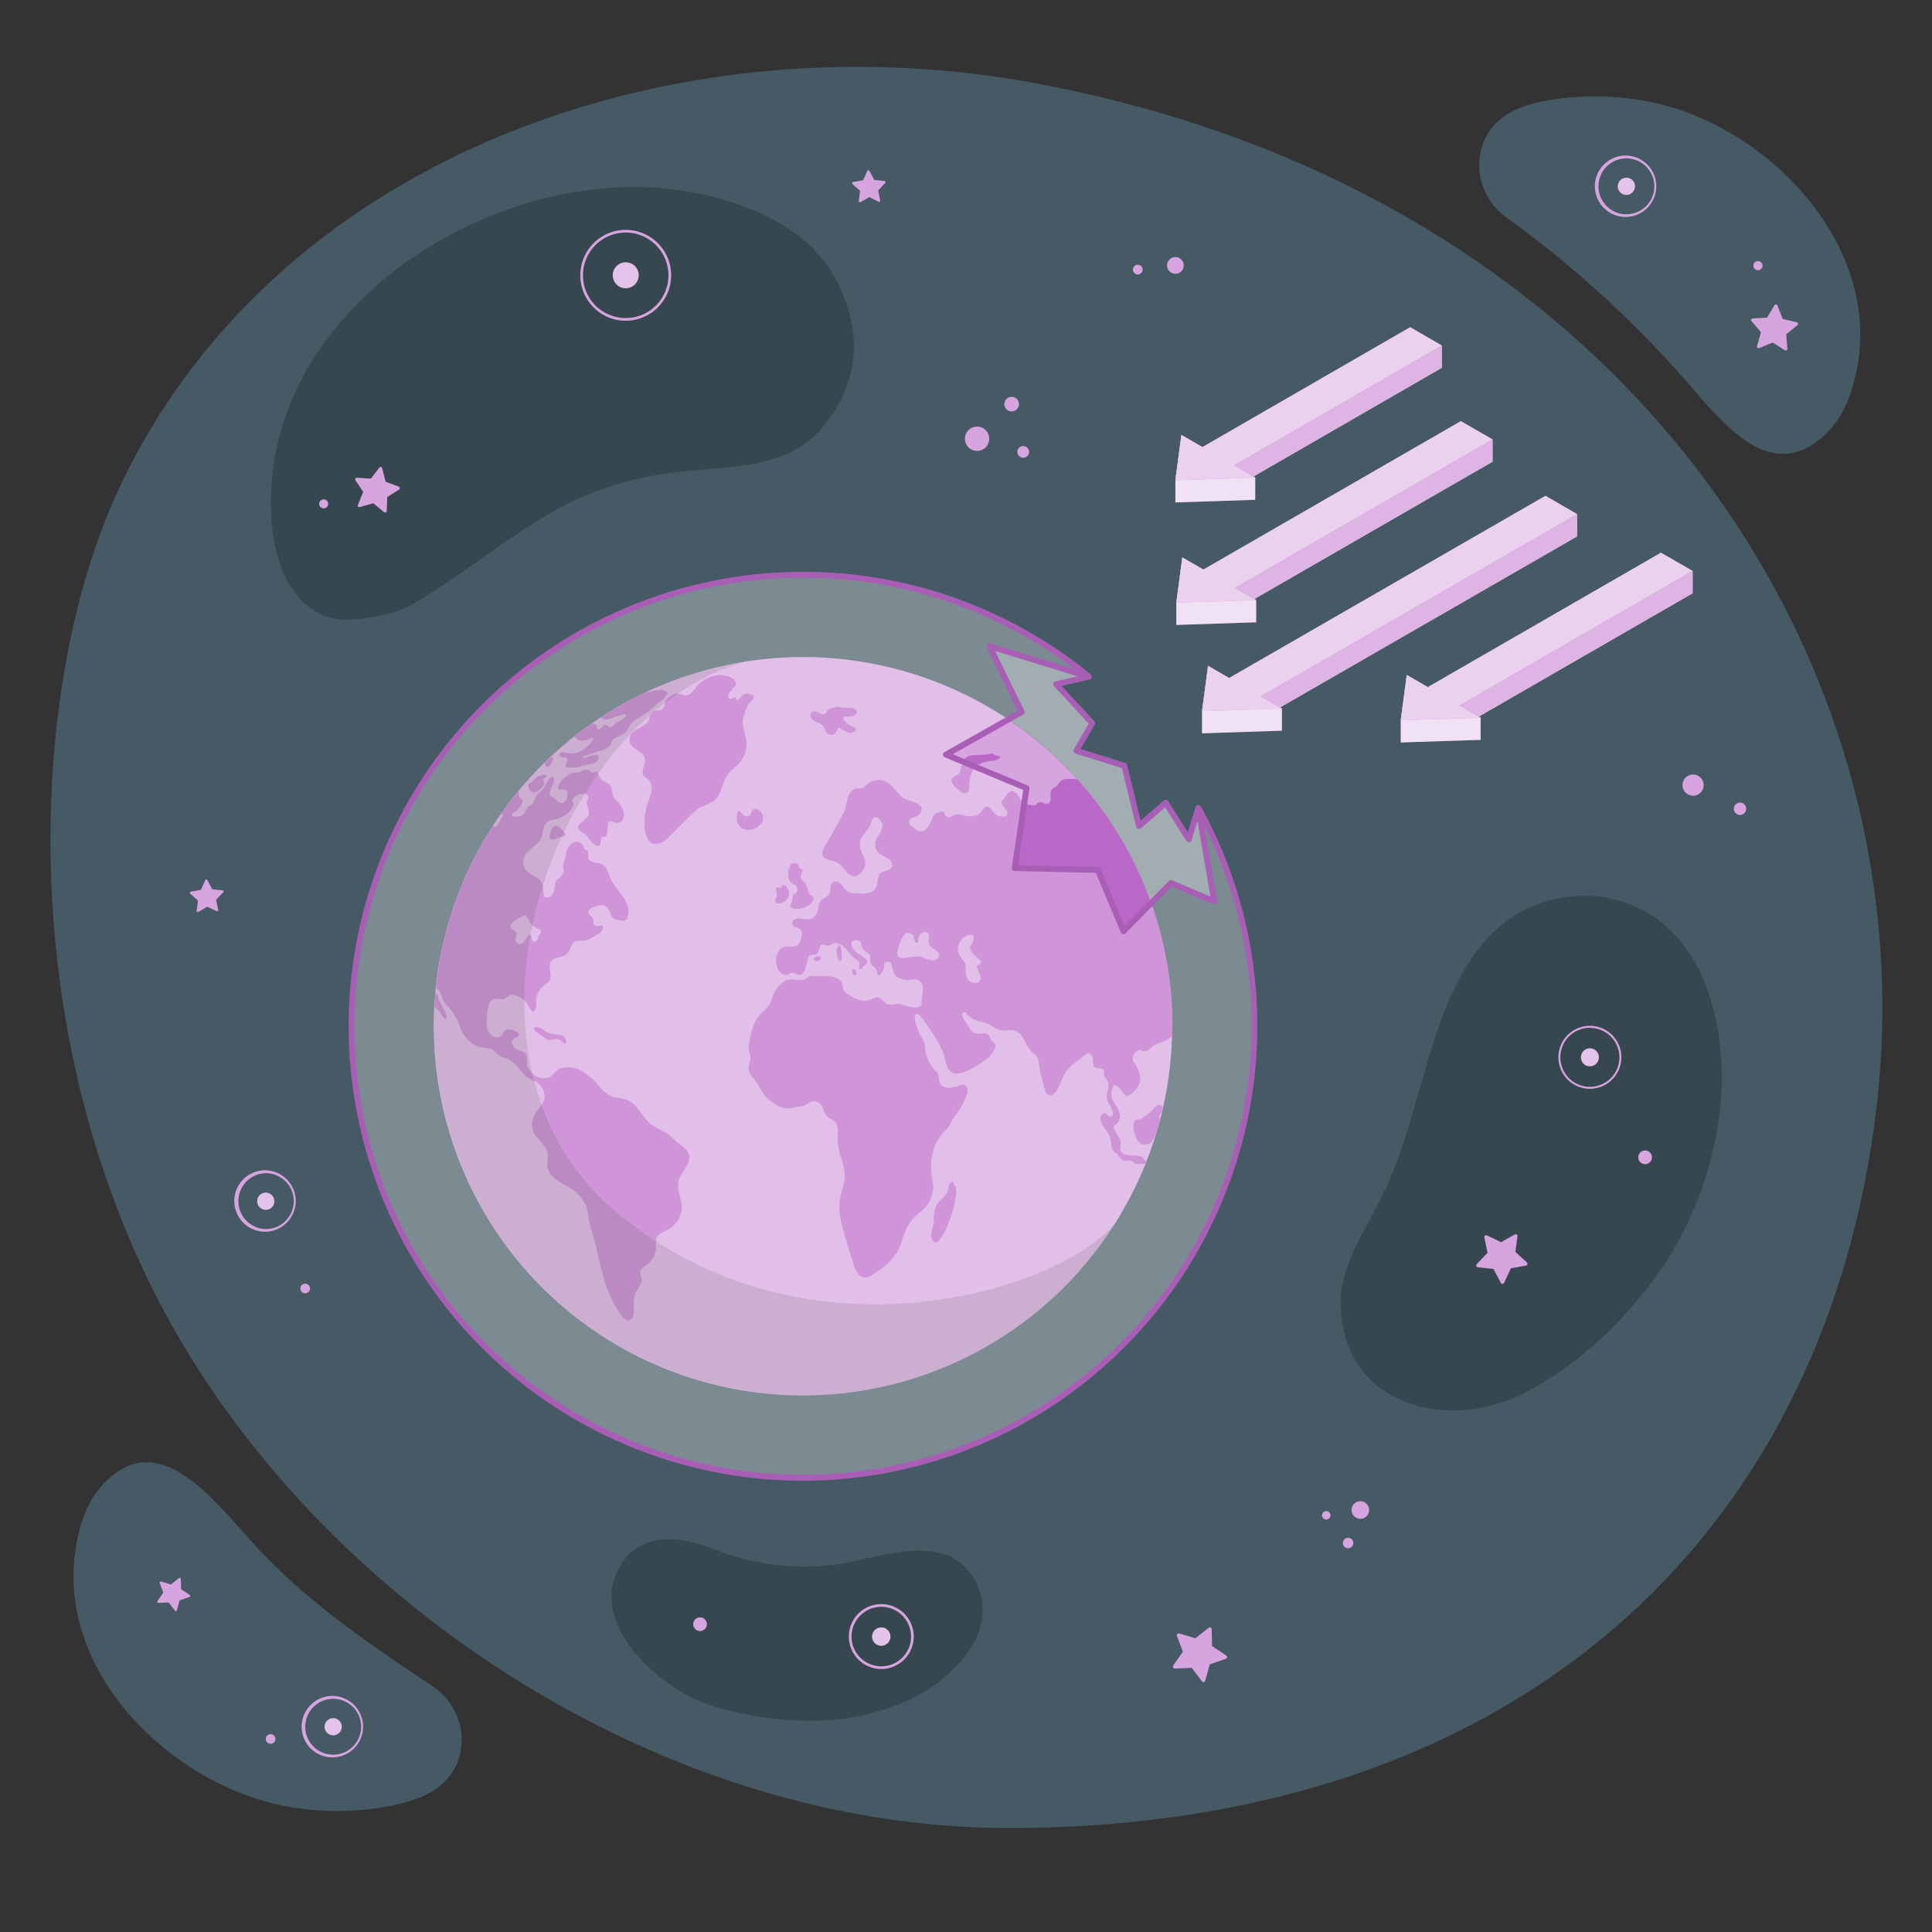 <svg xmlns="http://www.w3.org/2000/svg" viewBox="0 0 500 500"><rect x="0" y="0" width="500" height="500" fill="#333333" stroke="none"/><g id="freepik--Background--inject-156"><g id="freepik--background--inject-156"><path d="M268.67,21.67C173.71,3.8,69.9,41.19,30.29,127.55,6,180.61,3.11,277.24,49.81,352,92.72,420.73,176.13,473.38,261.89,473.1c131.62-.42,210-76.32,223.55-184.82C500,171.38,420.76,50.29,268.67,21.67ZM112.11,436.51C95.93,425.67,80.31,415.2,67,401c-11.12-11.85-25.62-32.87-40.54-16.63-4.08,4.44-6,10.52-6.89,16.48-4.88,31.52,23.64,59.7,52.25,66.16a71.47,71.47,0,0,0,30.81,0c7-1.56,14-4.64,16.22-12.28a16.25,16.25,0,0,0-.68-10.85A16.57,16.57,0,0,0,112.11,436.51ZM389.59,56.09A277,277,0,0,1,433.16,95c11,11.92,24.18,32.44,39.78,16.86,4.27-4.26,6.42-10.25,7.6-16.17,6.23-31.28-21.05-60.66-49.37-68.34a71.39,71.39,0,0,0-30.78-1.33c-7.09,1.26-14.21,4-16.73,11.57a16.29,16.29,0,0,0,.21,10.88A16.66,16.66,0,0,0,389.59,56.09Z" style="fill:#455a64"></path><path d="M70.3,135.18c.78,10.33,5.46,23.55,17.25,25.07a24.45,24.45,0,0,0,6.39-.22c4.54-.64,9.17-1.45,13.14-3.81,12-7.11,22.79-16,34.76-23.08,10.39-6.15,20.94-9.37,32.84-10.9,12.87-1.67,28.78-.45,38-11.4,10.23-12.14,10.66-26,3.15-39.4-8.4-15-28.88-21.48-45.16-22.77C123.12,44.88,66.38,82.68,70.3,135.18ZM398,234c-14,5.18-21,18.44-25.66,31.76-5.49,15.78-8.2,31.76-16.08,46.64-4.18,7.9-9.43,16-9.31,25,.36,26.08,27,33.1,46.6,23.55,13.82-6.74,24.91-17.46,33.28-28.22,12.54-16.11,21.29-40.49,18.1-63.75C440.19,234.14,415,227.67,398,234ZM203.48,405.24A63.26,63.26,0,0,1,184.89,401c-8-3.19-18.12-4.93-23.76,3.3-10.31,15,9.41,32.82,22.82,37.05,12.38,3.89,27.54,5.39,40.26,2.36,10.53-2.51,20.94-7.79,26.94-17.13.26-.4.51-.81.75-1.22,4-7,3.08-15.59-3.41-20.91-8.4-6.88-23.63-.54-33,.57A63,63,0,0,1,203.48,405.24Z" style="fill:#37474f"></path></g></g><g id="freepik--Stars--inject-156"><path d="M411.47,281.77a8.14,8.14,0,1,1,8.13-8.14A8.15,8.15,0,0,1,411.47,281.77Zm0-15.79a7.65,7.65,0,1,0,7.64,7.65A7.66,7.66,0,0,0,411.47,266Z" style="fill:#BA68C8"></path><path d="M413.78,273.63a2.32,2.32,0,1,1-2.31-2.32A2.31,2.31,0,0,1,413.78,273.63Z" style="fill:#BA68C8"></path><path d="M68.79,318.76h-.42a7.94,7.94,0,1,1,.42,0Zm0-15.15a7.24,7.24,0,0,0-.38,14.46,7.16,7.16,0,0,0,5.23-1.84,7.24,7.24,0,0,0-4.46-12.61Z" style="fill:#BA68C8"></path><path d="M71,311a2.22,2.22,0,1,1-2.11-2.34A2.22,2.22,0,0,1,71,311Z" style="fill:#BA68C8"></path><path d="M228.08,431.93a8.39,8.39,0,1,1,8.39-8.39A8.41,8.41,0,0,1,228.08,431.93Zm0-16.1a7.71,7.71,0,1,0,7.71,7.71A7.72,7.72,0,0,0,228.08,415.83Z" style="fill:#BA68C8"></path><path d="M230.44,423.54a2.37,2.37,0,1,1-2.36-2.36A2.36,2.36,0,0,1,230.44,423.54Z" style="fill:#BA68C8"></path><path d="M161.94,83a11.75,11.75,0,1,1,11.75-11.75A11.77,11.77,0,0,1,161.94,83Zm0-22.82A11.07,11.07,0,1,0,173,71.24,11.09,11.09,0,0,0,161.94,60.17Z" style="fill:#BA68C8"></path><path d="M158.59,71.24a3.35,3.35,0,1,1,3.35,3.35A3.35,3.35,0,0,1,158.59,71.24Z" style="fill:#BA68C8"></path><path d="M302.09,69.14a2.15,2.15,0,1,1,2.56,1.65A2.14,2.14,0,0,1,302.09,69.14Z" style="fill:#BA68C8"></path><path d="M293.22,70a1.25,1.25,0,1,1,1.49,1A1.26,1.26,0,0,1,293.22,70Z" style="fill:#BA68C8"></path><path d="M129.62,220.66a1.08,1.08,0,1,1,.81,2,1.08,1.08,0,0,1-.81-2Z" style="fill:#BA68C8"></path><path d="M138,213.48a1.77,1.77,0,1,1-1,2.3A1.77,1.77,0,0,1,138,213.48Z" style="fill:#BA68C8"></path><path d="M353.79,389.34a2.26,2.26,0,1,1-3.18-.29A2.25,2.25,0,0,1,353.79,389.34Z" style="fill:#BA68C8"></path><path d="M349.92,398.47a1.35,1.35,0,1,1-1.9-.17A1.36,1.36,0,0,1,349.92,398.47Z" style="fill:#BA68C8"></path><path d="M344.07,391.46a1.09,1.09,0,1,1-1.53-.14A1.09,1.09,0,0,1,344.07,391.46Z" style="fill:#BA68C8"></path><path d="M249.83,114.36a3.14,3.14,0,1,1,3.85,2.22A3.15,3.15,0,0,1,249.83,114.36Z" style="fill:#BA68C8"></path><path d="M260,105.08a1.88,1.88,0,1,1,2.3,1.33A1.89,1.89,0,0,1,260,105.08Z" style="fill:#BA68C8"></path><path d="M263.35,117.35a1.51,1.51,0,1,1,1.85,1.06A1.52,1.52,0,0,1,263.35,117.35Z" style="fill:#BA68C8"></path><path d="M84.77,131a1.14,1.14,0,0,1-2-1.18,1.14,1.14,0,1,1,2,1.18Z" style="fill:#BA68C8"></path><path d="M98.9,121.18l.9,3.51,3.4,1.25a.42.42,0,0,1,.08.74l-3.06,1.94-.14,3.62a.41.41,0,0,1-.68.3l-2.79-2.31-3.48,1a.42.42,0,0,1-.5-.55L94,127.3l-2-3a.42.42,0,0,1,.37-.65l3.62.23L98.18,121A.41.41,0,0,1,98.9,121.18Z" style="fill:#BA68C8"></path><path d="M53.68,227.81l1.25,2.33,2.64.29a.3.3,0,0,1,.18.51l-1.83,1.92.54,2.59a.3.3,0,0,1-.42.34l-2.39-1.15L51.35,236a.3.3,0,0,1-.45-.3l.35-2.63-2-1.78a.3.3,0,0,1,.15-.52l2.61-.47,1.08-2.42A.31.31,0,0,1,53.68,227.81Z" style="fill:#BA68C8"></path><path d="M220.77,47.12l2.61-.47,1.09-2.42a.3.3,0,0,1,.54,0l1.25,2.33,2.64.29a.3.3,0,0,1,.18.51l-1.83,1.92.54,2.59a.31.31,0,0,1-.43.34L225,51l-2.31,1.31a.3.3,0,0,1-.44-.3l.35-2.63-2-1.78A.3.3,0,0,1,220.77,47.12Z" style="fill:#BA68C8"></path><path d="M395,327.51l-4,.73L389.27,332a.47.47,0,0,1-.84,0l-1.93-3.6-4.05-.44a.47.47,0,0,1-.29-.78l2.82-2.95-.83-4a.47.47,0,0,1,.66-.51l3.67,1.77,3.54-2a.47.47,0,0,1,.7.46l-.55,4.05,3,2.74A.47.47,0,0,1,395,327.51Z" style="fill:#BA68C8"></path><path d="M439,200.59a2.73,2.73,0,1,1-3.43,1.76A2.72,2.72,0,0,1,439,200.59Z" style="fill:#BA68C8"></path><path d="M450.81,207.8a1.59,1.59,0,1,1-2,1A1.58,1.58,0,0,1,450.81,207.8Z" style="fill:#BA68C8"></path><path d="M317.2,429.3l-4.12,1.43-1.16,4.2a.49.49,0,0,1-.87.17l-2.63-3.48-4.35.2a.5.5,0,0,1-.43-.78l2.49-3.58-1.53-4.07a.5.5,0,0,1,.61-.65l4.17,1.26,3.4-2.71a.5.5,0,0,1,.81.37l.08,4.36,3.64,2.4A.49.49,0,0,1,317.2,429.3Z" style="fill:#BA68C8"></path><path d="M425.09,297.88a1.76,1.76,0,1,1,1.32,3.27,1.76,1.76,0,0,1-1.32-3.27Z" style="fill:#BA68C8"></path><path d="M180.54,418.7a1.76,1.76,0,1,1-1,2.3A1.77,1.77,0,0,1,180.54,418.7Z" style="fill:#BA68C8"></path><path d="M78.52,332.32a1.24,1.24,0,0,1,.93,2.3,1.24,1.24,0,1,1-.93-2.3Z" style="fill:#BA68C8"></path><path d="M420.91,56.14h-.43a7.94,7.94,0,1,1,.43,0Zm0-15.16a7.24,7.24,0,0,0-5.38,12.08,7.17,7.17,0,0,0,5,2.39,7.25,7.25,0,0,0,7.61-6.84A7.25,7.25,0,0,0,421.29,41Z" style="fill:#BA68C8"></path><path d="M423.12,48.34A2.22,2.22,0,1,1,421,46,2.21,2.21,0,0,1,423.12,48.34Z" style="fill:#BA68C8"></path><path d="M86.23,454.8H85.8a7.94,7.94,0,1,1,.43,0Zm0-15.16A7.26,7.26,0,0,0,79,446.5a7.24,7.24,0,1,0,7.61-6.85Z" style="fill:#BA68C8"></path><path d="M88.44,447a2.22,2.22,0,1,1-2.1-2.34A2.23,2.23,0,0,1,88.44,447Z" style="fill:#BA68C8"></path><path d="M49,413.3l-2.51.87-.7,2.55a.3.3,0,0,1-.53.1l-1.6-2.11-2.65.12a.31.31,0,0,1-.26-.48l1.51-2.17-.93-2.48a.31.31,0,0,1,.37-.4l2.54.77,2.07-1.65a.3.3,0,0,1,.49.23l.05,2.65,2.22,1.46A.31.31,0,0,1,49,413.3Z" style="fill:#BA68C8"></path><path d="M69.57,448.89a1.24,1.24,0,1,1-.69,1.61A1.23,1.23,0,0,1,69.57,448.89Z" style="fill:#BA68C8"></path><path d="M454.82,69.92a1.18,1.18,0,1,1,1.3-1A1.17,1.17,0,0,1,454.82,69.92Z" style="fill:#BA68C8"></path><path d="M465.15,84.16l-2.89,2.36.3,3.72a.43.43,0,0,1-.66.39l-3.13-2-3.45,1.44a.43.43,0,0,1-.58-.51l1-3.61-2.43-2.83a.42.42,0,0,1,.3-.7l3.72-.21L459.24,79a.43.43,0,0,1,.76.07l1.35,3.48,3.63.86A.43.43,0,0,1,465.15,84.16Z" style="fill:#BA68C8"></path><path d="M411.47,281.77a8.14,8.14,0,1,1,8.13-8.14A8.15,8.15,0,0,1,411.47,281.77Zm0-15.79a7.65,7.65,0,1,0,7.64,7.65A7.66,7.66,0,0,0,411.47,266Z" style="fill:#fff;opacity:0.4"></path><path d="M413.78,273.63a2.32,2.32,0,1,1-2.31-2.32A2.31,2.31,0,0,1,413.78,273.63Z" style="fill:#fff;opacity:0.6"></path><path d="M68.79,318.76h-.42a7.94,7.94,0,1,1,.42,0Zm0-15.15a7.24,7.24,0,0,0-.38,14.46,7.16,7.16,0,0,0,5.23-1.84,7.24,7.24,0,0,0-4.46-12.61Z" style="fill:#fff;opacity:0.4"></path><path d="M71,311a2.22,2.22,0,1,1-2.11-2.34A2.22,2.22,0,0,1,71,311Z" style="fill:#fff;opacity:0.6"></path><path d="M228.08,431.93a8.39,8.39,0,1,1,8.39-8.39A8.41,8.41,0,0,1,228.08,431.93Zm0-16.1a7.71,7.71,0,1,0,7.71,7.71A7.72,7.72,0,0,0,228.08,415.83Z" style="fill:#fff;opacity:0.4"></path><path d="M230.44,423.54a2.37,2.37,0,1,1-2.36-2.36A2.36,2.36,0,0,1,230.44,423.54Z" style="fill:#fff;opacity:0.6"></path><path d="M161.94,83a11.75,11.75,0,1,1,11.75-11.75A11.77,11.77,0,0,1,161.94,83Zm0-22.82A11.07,11.07,0,1,0,173,71.24,11.09,11.09,0,0,0,161.94,60.17Z" style="fill:#fff;opacity:0.4"></path><path d="M158.59,71.24a3.35,3.35,0,1,1,3.35,3.35A3.35,3.35,0,0,1,158.59,71.24Z" style="fill:#fff;opacity:0.6"></path><path d="M302.09,69.14a2.15,2.15,0,1,1,2.56,1.65A2.14,2.14,0,0,1,302.09,69.14Z" style="fill:#fff;opacity:0.4"></path><path d="M293.22,70a1.25,1.25,0,1,1,1.49,1A1.26,1.26,0,0,1,293.22,70Z" style="fill:#fff;opacity:0.4"></path><path d="M129.62,220.66a1.08,1.08,0,1,1,.81,2,1.08,1.08,0,0,1-.81-2Z" style="fill:#fff;opacity:0.4"></path><path d="M138,213.48a1.77,1.77,0,1,1-1,2.3A1.77,1.77,0,0,1,138,213.48Z" style="fill:#fff;opacity:0.4"></path><path d="M353.79,389.34a2.26,2.26,0,1,1-3.18-.29A2.25,2.25,0,0,1,353.79,389.34Z" style="fill:#fff;opacity:0.4"></path><path d="M349.92,398.47a1.35,1.35,0,1,1-1.9-.17A1.36,1.36,0,0,1,349.92,398.47Z" style="fill:#fff;opacity:0.4"></path><path d="M344.07,391.46a1.09,1.09,0,1,1-1.53-.14A1.09,1.09,0,0,1,344.07,391.46Z" style="fill:#fff;opacity:0.4"></path><path d="M249.83,114.36a3.14,3.14,0,1,1,3.85,2.22A3.15,3.15,0,0,1,249.83,114.36Z" style="fill:#fff;opacity:0.4"></path><path d="M260,105.08a1.88,1.88,0,1,1,2.3,1.33A1.89,1.89,0,0,1,260,105.08Z" style="fill:#fff;opacity:0.4"></path><path d="M263.35,117.35a1.51,1.51,0,1,1,1.85,1.06A1.52,1.52,0,0,1,263.35,117.35Z" style="fill:#fff;opacity:0.4"></path><path d="M84.77,131a1.14,1.14,0,0,1-2-1.18,1.14,1.14,0,1,1,2,1.18Z" style="fill:#fff;opacity:0.4"></path><path d="M98.9,121.18l.9,3.51,3.4,1.25a.42.42,0,0,1,.08.74l-3.06,1.94-.14,3.62a.41.41,0,0,1-.68.3l-2.79-2.31-3.48,1a.42.42,0,0,1-.5-.55L94,127.3l-2-3a.42.42,0,0,1,.37-.65l3.62.23L98.18,121A.41.41,0,0,1,98.9,121.18Z" style="fill:#fff;opacity:0.4"></path><path d="M53.68,227.81l1.25,2.33,2.64.29a.3.3,0,0,1,.18.51l-1.83,1.92.54,2.59a.3.3,0,0,1-.42.34l-2.39-1.15L51.35,236a.3.3,0,0,1-.45-.3l.35-2.63-2-1.78a.3.3,0,0,1,.15-.52l2.61-.47,1.08-2.42A.31.31,0,0,1,53.68,227.81Z" style="fill:#fff;opacity:0.4"></path><path d="M220.77,47.12l2.61-.47,1.09-2.42a.3.3,0,0,1,.54,0l1.25,2.33,2.64.29a.3.3,0,0,1,.18.51l-1.83,1.92.54,2.59a.31.31,0,0,1-.43.34L225,51l-2.31,1.31a.3.3,0,0,1-.44-.3l.35-2.63-2-1.78A.3.3,0,0,1,220.77,47.12Z" style="fill:#fff;opacity:0.4"></path><path d="M395,327.51l-4,.73L389.27,332a.47.47,0,0,1-.84,0l-1.93-3.6-4.05-.44a.47.47,0,0,1-.29-.78l2.82-2.95-.83-4a.47.47,0,0,1,.66-.51l3.67,1.77,3.54-2a.47.47,0,0,1,.7.46l-.55,4.05,3,2.74A.47.47,0,0,1,395,327.51Z" style="fill:#fff;opacity:0.4"></path><path d="M439,200.59a2.73,2.73,0,1,1-3.43,1.76A2.72,2.72,0,0,1,439,200.59Z" style="fill:#fff;opacity:0.4"></path><path d="M450.81,207.8a1.59,1.59,0,1,1-2,1A1.58,1.58,0,0,1,450.81,207.8Z" style="fill:#fff;opacity:0.4"></path><path d="M317.2,429.3l-4.12,1.43-1.16,4.2a.49.49,0,0,1-.87.17l-2.63-3.48-4.35.2a.5.5,0,0,1-.43-.78l2.49-3.58-1.53-4.07a.5.5,0,0,1,.61-.65l4.17,1.26,3.4-2.71a.5.5,0,0,1,.81.37l.08,4.36,3.64,2.4A.49.49,0,0,1,317.2,429.3Z" style="fill:#fff;opacity:0.4"></path><path d="M425.09,297.88a1.76,1.76,0,1,1,1.32,3.27,1.76,1.76,0,0,1-1.32-3.27Z" style="fill:#fff;opacity:0.4"></path><path d="M180.54,418.7a1.76,1.76,0,1,1-1,2.3A1.77,1.77,0,0,1,180.54,418.7Z" style="fill:#fff;opacity:0.4"></path><path d="M78.52,332.32a1.24,1.24,0,0,1,.93,2.3,1.24,1.24,0,1,1-.93-2.3Z" style="fill:#fff;opacity:0.4"></path><path d="M420.91,56.14h-.43a7.94,7.94,0,1,1,.43,0Zm0-15.16a7.24,7.24,0,0,0-5.38,12.08,7.17,7.17,0,0,0,5,2.39,7.25,7.25,0,0,0,7.61-6.84A7.25,7.25,0,0,0,421.29,41Z" style="fill:#fff;opacity:0.4"></path><path d="M423.12,48.34A2.22,2.22,0,1,1,421,46,2.21,2.21,0,0,1,423.12,48.34Z" style="fill:#fff;opacity:0.6"></path><path d="M86.23,454.8H85.8a7.94,7.94,0,1,1,.43,0Zm0-15.16A7.26,7.26,0,0,0,79,446.5a7.24,7.24,0,1,0,7.61-6.85Z" style="fill:#fff;opacity:0.4"></path><path d="M88.44,447a2.22,2.22,0,1,1-2.1-2.34A2.23,2.23,0,0,1,88.44,447Z" style="fill:#fff;opacity:0.6"></path><path d="M49,413.3l-2.51.87-.7,2.55a.3.3,0,0,1-.53.1l-1.6-2.11-2.65.12a.31.31,0,0,1-.26-.48l1.51-2.17-.93-2.48a.31.31,0,0,1,.37-.4l2.54.77,2.07-1.65a.3.3,0,0,1,.49.23l.05,2.65,2.22,1.46A.31.31,0,0,1,49,413.3Z" style="fill:#fff;opacity:0.4"></path><path d="M69.57,448.89a1.24,1.24,0,1,1-.69,1.61A1.23,1.23,0,0,1,69.57,448.89Z" style="fill:#fff;opacity:0.4"></path><path d="M454.82,69.92a1.18,1.18,0,1,1,1.3-1A1.17,1.17,0,0,1,454.82,69.92Z" style="fill:#fff;opacity:0.4"></path><path d="M465.15,84.16l-2.89,2.36.3,3.72a.43.43,0,0,1-.66.39l-3.13-2-3.45,1.44a.43.43,0,0,1-.58-.51l1-3.61-2.43-2.83a.42.42,0,0,1,.3-.7l3.72-.21L459.24,79a.43.43,0,0,1,.76.07l1.35,3.48,3.63.86A.43.43,0,0,1,465.15,84.16Z" style="fill:#fff;opacity:0.4"></path></g><g id="freepik--Earth--inject-156"><g id="freepik--earth--inject-156"><path d="M124.88,313a95.53,95.53,0,1,0-3.33-88.47A95.54,95.54,0,0,0,124.88,313Z" style="fill:#BA68C8"></path><path d="M124.88,313a95.53,95.53,0,1,0-3.33-88.47A95.54,95.54,0,0,0,124.88,313Z" style="fill:#fff;opacity:0.4"></path><path d="M149,191.05a2.85,2.85,0,0,0,1.69.65,4.93,4.93,0,0,0,1-.13c.42-.09,1.43-.66,1.69-.52s-.3,1-.72,1.52a8.84,8.84,0,0,1-2.48,1.87,4,4,0,0,1-3.1.47c-.3-.08-1.51-.5-2-.06s-.41.68-.19.86a3,3,0,0,0,1.33.34,1,1,0,0,1,.55.2c.44.4-.64,1.65-.32,2.12.2.28.75.22,1.15.24a7.94,7.94,0,0,0,1.83,0,5.09,5.09,0,0,0,1.17-.37,18.87,18.87,0,0,1,2.89-.7,1.57,1.57,0,0,0,1.42-1.49c0-.69-.55-.72-1.3-.56-1,.21-2.16.63-2.45.67s-.43,0-.31-.18c.23-.38,1.43-.66,1.66-.74l1.45-.52c.8-.29,1.7-.52,2.08-.63a5.42,5.42,0,0,0,.72-.29,4.3,4.3,0,0,0,1-.67c.57-.63.19-1,.72-1.54a5.24,5.24,0,0,1,1.5-.92,14.54,14.54,0,0,0,1.57-.87c1-.69,1-1.59,1.71-2.46a5.92,5.92,0,0,1,1.43-1.22c.76-.49,1.8-1,2.38-1.42l1-.7a6.31,6.31,0,0,0,1.16-1c.24-.24.45-.55.67-.79a2.13,2.13,0,0,1,.72-.53,4.71,4.71,0,0,0,1.92-1.83c.55-1-.29-.82-.45-1-.28-.4-.8-.39-1.37-.33-1.25.12-2.78.65-4.27.95q-3.06,1.47-6,3.17c-1.71,1-3.37,2-5,3.08a2.76,2.76,0,0,0,1,.43c.83.29,2.31-.54,3.46-.84.51-.13,2.09-.72,2.15-.24.1.73-1.67,1.49-2,1.64a2.23,2.23,0,0,0-.85.54c-.47.54-1.22,1.24-1.66.9a2.38,2.38,0,0,0-.84-.56.62.62,0,0,0-.67.3c-.36.5-1.38,1.28-1.5.67-.07-.36,0-.86-.28-1s-.55-.14-.74-.3a1,1,0,0,1-.1-.11c-1.62,1.12-3.2,2.29-4.73,3.49A1.89,1.89,0,0,0,149,191.05Z" style="fill:#BA68C8"></path><path d="M251.84,199.31,252,199a4.66,4.66,0,0,1,2-1.45,9.86,9.86,0,0,1,2.39-.6,4.16,4.16,0,0,0,2.36-.8.31.31,0,0,0,.12-.18c0-.17-.19-.27-.36-.3a3.61,3.61,0,0,1-1.23-.39.88.88,0,0,0-.87-.21c-.52.09-1,.17-1.56.21-1.05.09-2.11.09-3.16.21a3.69,3.69,0,0,0-1.47.39,3,3,0,0,0-1.16,1.54,17.87,17.87,0,0,0-.5,1.91,2.1,2.1,0,0,1-.4.9,3.08,3.08,0,0,1-1.08.67,1.47,1.47,0,0,0-.85.91,1.33,1.33,0,0,0,.2.84,6.63,6.63,0,0,0,1.67,1.87,3.59,3.59,0,0,0,1.28.77,1.31,1.31,0,0,0,.59,0c.81-.17.86-1.1.86-1.75a10.53,10.53,0,0,1,.38-2.74A5.83,5.83,0,0,1,251.84,199.31Z" style="fill:#BA68C8"></path><path d="M211.58,184.29l-.11,0a1.46,1.46,0,0,0-1.35,0A1.26,1.26,0,0,0,210,186a4,4,0,0,0,1.64,1,3.22,3.22,0,0,1,1.57,1.1c.26.42.32.94.6,1.36a1.61,1.61,0,0,0,1.6.68,1.63,1.63,0,0,0,1.24-1.22.8.8,0,0,1,.15-.43c.19-.21.54-.09.79.06a8.08,8.08,0,0,0,2,1.07c.6.16,2.19-.14,1.87-1.1-.16-.46-1.66-.73-2.12-1.14a4.51,4.51,0,0,1-.9-1.09c-.46-.8.11-.91.58-.88a6,6,0,0,0,1.12,0,2.38,2.38,0,0,0,1.48-.72,1.1,1.1,0,0,0,0-.87.56.56,0,0,1-.05-.08,1.6,1.6,0,0,0-1.46-.55c-.6,0-1.25,0-1.87-.06a4,4,0,0,1-.83-.08,1.76,1.76,0,0,0-.62-.15,8.33,8.33,0,0,0-2.65.84,5,5,0,0,0-.16.55,1,1,0,0,1-1.2.51A6.14,6.14,0,0,1,211.58,184.29Z" style="fill:#BA68C8"></path><path d="M208.56,228.88c-.42-.78-1.51-1.25-1.28-2.39a10.44,10.44,0,0,1,.43-1.18.31.31,0,0,0,0-.23c0-.1-.16-.13-.26-.16a1.13,1.13,0,0,1-.68-.57c-.14-.28-.17-.63-.41-.84a1.23,1.23,0,0,0-1.11-.06,1.15,1.15,0,0,0-.62.34,2.94,2.94,0,0,0-.23.69c-.13.36-.48.65-.47,1a2.66,2.66,0,0,0,.11.47,3.35,3.35,0,0,1,0,.71,2.42,2.42,0,0,0,1.13,2.1c.21.12.45.2.66.33a1.35,1.35,0,0,1,0,2.17,2.11,2.11,0,0,0-.33.18.84.84,0,0,0-.27.44,9.39,9.39,0,0,1-.42,1.85c-.14.23-.35.48-.28.74a.61.61,0,0,0,.19.26,1.85,1.85,0,0,0,1.32.48,5.25,5.25,0,0,0,3.81-1.34c.35-.41,1.07-1.43.51-1.89-.21-.18-.49-.2-.7-.43a3.29,3.29,0,0,1-.5-1A14.49,14.49,0,0,0,208.56,228.88Z" style="fill:#BA68C8"></path><path d="M113.65,261.64c.36.43,1,1.88,1.5,1.89.92,0,0-1.9-.23-2.18s-1.64-3.21-1.61-3.23a.37.37,0,0,0,.18-.35c0-.12-.49-.5-.8-.92-.11,1.17-.2,2.34-.26,3.51C112.78,260.83,113.37,261.31,113.65,261.64Z" style="fill:#BA68C8"></path><path d="M245.28,317a31.66,31.66,0,0,0,2-6.65,12.34,12.34,0,0,0,.18-1.36,4.13,4.13,0,0,0-.19-1.83,3.08,3.08,0,0,1-.26-.42,3.35,3.35,0,0,1-.14-.38,2.14,2.14,0,0,0-.2-.43c-.15-.19-.8,0-1,.66-.12.41-.18.87-.24,1.18-.32,1.67-1.74,2.37-2.64,3.54-1.25,1.64-1,3.47-1.22,5.27-.12,1.18-.81,2.73-.47,3.8C242.22,323.88,244.6,318.65,245.28,317Z" style="fill:#BA68C8"></path><path d="M296,299.88a1.14,1.14,0,0,0-.82-.68,14.83,14.83,0,0,0-2.41-.16c-1.06-.05-2.71-.32-2.85-1.64-.06-.52.14-1,.13-1.56a3.94,3.94,0,0,0-.63-1.73c-.31-.58-.63-1.15-.94-1.72a1.07,1.07,0,0,1-.19-.87,1.26,1.26,0,0,1,.44-.45,3,3,0,0,0,1.15-1.88c.26-1.66-1.47-3.35-2.06-4.82a3.65,3.65,0,0,1-.2-.64,4.71,4.71,0,0,1,.67-2.94,2.76,2.76,0,0,1,1.82,1.28c.27.45.95,1.55,1.57,1.56.46,0,1.55-1,1.89-1.28a4.73,4.73,0,0,0,1.41-2.27,4.28,4.28,0,0,0,.1-1.24,6.7,6.7,0,0,0-.74-2.49,6.82,6.82,0,0,0-.72-1.24,1.36,1.36,0,0,1-.47-1.12c.05-1.24,1.2-2.58,2.25-2.13a1.71,1.71,0,0,0,2-.23,8.29,8.29,0,0,1,2.25-1.62,9.85,9.85,0,0,0,3.49-1.66l.25-.24a94.64,94.64,0,0,0-.41-11.89c0-.42-.11-1.12-.18-1.72a95.21,95.21,0,0,0-12-36.33,96.42,96.42,0,0,0-11.93-16.52h-.61a14.17,14.17,0,0,0-2.76,0,2.5,2.5,0,0,0-1.65,1.33c-.44.78-1.32.81-1.76,1.56a3.36,3.36,0,0,0-.15,1.92c0,.66-.19,1.47-.83,1.61s-1.41-.65-2.12-.45c-.4.12-.65.53-1,.71a2,2,0,0,1-1.25,0,3.78,3.78,0,0,1-3.08-2.25c-.44-.75-1.22-1.51-2.06-1.29a2.27,2.27,0,0,0-1.13,1l-1.08,1.39a.92.92,0,0,0-.27.63.93.93,0,0,0,.23.48l.93,1.2c.35.47.69,1.18.24,1.57a1,1,0,0,1-.47.19,3.12,3.12,0,0,1-2.87-1c-.52-.62-1-1.54-1.77-1.51s-1.18,1-1.71,1.57c-1.09,1.24-3,1.07-4.63.6a3.91,3.91,0,0,0-1.21-.22,5.25,5.25,0,0,0-1.58.6,1.4,1.4,0,0,1-1.44,0c-.41-.3-.37-1.2-.87-1.31a.74.74,0,0,0-.43.08c-.71.26-1.3.22-1.79.9a7.84,7.84,0,0,0-.72,1.45,9.92,9.92,0,0,1-.94,1.64,2.45,2.45,0,0,1-1.39,1.11,2,2,0,0,1-1.56-.43c-.64-.46-2.24-1.43-1.85-2.38a1.78,1.78,0,0,1,1.24-.89,3.17,3.17,0,0,0,1.41-.66,2.38,2.38,0,0,0,.5-1,1.48,1.48,0,0,0,.07-.66c-.29-1.32-3.22-1.91-4.22-2.37-1.95-.9-2.87-3.23-4.73-4.31a4.55,4.55,0,0,0-5.29.6,3.63,3.63,0,0,1-1,.84,6.46,6.46,0,0,1-1.53.15,2.84,2.84,0,0,0-2.06,1.71c-.65,1.39-.52,3-1.25,4.4-.22.41-.76,1.35-1.18,2.13-.25.47-.52,1-.78,1.45-.73,1.4-1.57,2.82-2.44,4.31-.62,1.06-2,3-.65,4a5.11,5.11,0,0,0,1.76.65,5.9,5.9,0,0,1,2.57,1.32,20.24,20.24,0,0,1,1.38,1.66,2.87,2.87,0,0,0,1.79,1.1c1.2.12,2.72-1.58,3-2.67.42-1.72-1-3.29-1.3-4.91a3.4,3.4,0,0,1,0-1.31,6.25,6.25,0,0,1,.37-1c.24-.51,1.05-1.42,1.65-2.28a6,6,0,0,0,.87-1.81,3,3,0,0,1,.36-.87c1-1.5,2.64.93,2.54,1.93a5.64,5.64,0,0,1-1,2.33,4.65,4.65,0,0,0-.93,2.36,3.23,3.23,0,0,0,1.63,2.68,22.83,22.83,0,0,1,2,1.12,1.8,1.8,0,0,1,.73,2c-.5,1.08-2.18.88-3,1.69s-.47,2.64-1.15,3.8-2.22,1.38-3.56,1.42c-1.55.06-3.28,0-4.37-1.11-.63-.64-1-1.62-1.91-1.93a1.44,1.44,0,0,0-1.48.32c-.64.69-.26,1.85-.67,2.71s-1.68,1.21-2.31,2-.49,2.16-1,3.16a2.65,2.65,0,0,1-2.15,1.52,8.12,8.12,0,0,1-1.83-.18,2.62,2.62,0,0,0-1.79.26,1.16,1.16,0,0,0-.37,1.6c.42.5,1.22.39,1.75.75.73.49.66,1.58.43,2.43a3,3,0,0,1-1.34,2c-.8.39-1.76.11-2.65.21-3.13.38-3.34,5.53-1,7a1.86,1.86,0,0,0,1.84.1,4.39,4.39,0,0,1,.47-.27,1.42,1.42,0,0,1,1.09.17c2.32,1.14,2.7-1.27,3.08-3.1.14-.68.3-1.49.94-1.73.45-.18,1,0,1.42-.19a1.52,1.52,0,0,0,.68-1.05,3.14,3.14,0,0,1,.43-1.2c.57-.73,1.17,0,1.84,0,.84.06,1.4-.74,2.2-.7a4,4,0,0,1,2.49,1.54c.67.72,1.35,1.42,2,2.15.41.45,1.24.75,1.48,1.32s-.05.93,0,1.39a.52.52,0,0,0,.16.31c.35.27.63-.23.79-.46a2.54,2.54,0,0,1,.8-.73c1.21-.87-1.06-2.08-1.55-2.42a7.36,7.36,0,0,1-1.8-1.58c-.43-.58-.64-1.49-.1-2a1.53,1.53,0,0,1,1.58-.08,1.07,1.07,0,0,1,.37.22c.26.26.25.68.32,1a2.2,2.2,0,0,0,.74,1.29c.52.44,1.29.69,1.47,1.35a3.9,3.9,0,0,1,0,1.13,1.91,1.91,0,0,0,.6,1.38c.22.2.48.35.68.56a3.92,3.92,0,0,1,.74,1.72c.06.21.25.47.44.35a.34.34,0,0,0,.09-.12c.44-.71,1.21-1.54,1.14-2.45,0-.1,0-.2,0-.3a.78.78,0,0,1,.63-.64,1.77,1.77,0,0,1,1,.1c.34.21.21.5.28.86.11.56.4,1,.52,1.61.35,1.7,2.76,2.2,4.25,2.06a4.9,4.9,0,0,1,2,0,2.44,2.44,0,0,1,1.33,2.35c0,1-.29,1.9-.31,2.85a4.48,4.48,0,0,1-.05,1,1,1,0,0,1-.52.76,6,6,0,0,1-2.29.08,21.62,21.62,0,0,1-2.6-.79c-1.16-.19-2.41.46-3.47,0s-1.46-1.67-2.48-1.76a4,4,0,0,0-1.77.61,4.64,4.64,0,0,1-3.28,0,14,14,0,0,1-2.93-1.61,2.24,2.24,0,0,1-.89-.89,3.92,3.92,0,0,1-.13-1.09,2.81,2.81,0,0,0-1.86-2.09,8.13,8.13,0,0,0-2.91-.38l-3.19,0a2.14,2.14,0,0,0-.84.1,5,5,0,0,0-.78.54c-1.37.93-3.28-.13-4.87.34a5.26,5.26,0,0,0-2.33,1.89,7.49,7.49,0,0,0-1.49,2.67,6.3,6.3,0,0,1-1.24,2.56c-.56.62-1.23,1.13-1.81,1.74-1.8,1.91-2.36,4.64-2.86,7.22a6.06,6.06,0,0,0-.14,2c.08.53.31,1,.38,1.55.16,1.27-.63,2.53-.39,3.78a6.38,6.38,0,0,0,1.54,2.47c1.14,1.49,1.81,3.32,3.12,4.65a10.26,10.26,0,0,0,2.4,1.73,5.58,5.58,0,0,0,5.06.64,8.52,8.52,0,0,0,2.34-.46c.38-.2.76-.43,1.1-.62a2.34,2.34,0,0,1,3.42.92,10.41,10.41,0,0,0,1.06,2.29c.7.84,1.91,1.12,2.54,2a4.83,4.83,0,0,1,.45,3,17.87,17.87,0,0,0,.59,5.2,23.49,23.49,0,0,1,1.21,4.91c.13,2.51-1.09,4.89-1.35,7.4a17.1,17.1,0,0,0,.57,5.55c.83,3.59,2,7.09,3.1,10.59a7.31,7.31,0,0,0,1,2.24,2.54,2.54,0,0,0,2.09,1.12,3.52,3.52,0,0,0,1.62-.65c3.31-2.06,6.21-4.43,7.56-8.21a29.7,29.7,0,0,1,1.58-4.22,12.6,12.6,0,0,1,2.72-3.36,14.61,14.61,0,0,0,2.66-2.67,8.5,8.5,0,0,0,1-2.23,7.11,7.11,0,0,0,.36-1.88,11.24,11.24,0,0,0-.28-2.22c-.67-3.77-.24-7.92,2-11,.74-1,1.73-1.82,2.43-2.85.51-.76.72-1.6,1.29-2.34a17.92,17.92,0,0,0,3.37-6.18c.37-1.44-.56-2.39-1.49-2.06a17.55,17.55,0,0,1-1.7.53c-.53.12-1.07.16-1.59.25a2.6,2.6,0,0,1-1.51-.42,1.52,1.52,0,0,1-.93-1.12c-.17-.57-.08-1.14-.2-1.71A2.64,2.64,0,0,0,242,277a10.42,10.42,0,0,1-1.89-2.88,12.42,12.42,0,0,1-.75-3.49,5.82,5.82,0,0,0-.89-2.19,14.83,14.83,0,0,1-1-2.2c-.29-.75-1.35-3.37-.3-3.87.6-.29,2.31,2.28,2.66,2.76.89,1.21,1.67,2.51,2.45,3.8a17.54,17.54,0,0,1,2.09,4.34,22.36,22.36,0,0,0,.75,2.81,2.76,2.76,0,0,0,2.1,1.8,8.62,8.62,0,0,0,4.07-1.23,32.53,32.53,0,0,0,4.45-2.88,6.29,6.29,0,0,0,1.88-2.86,1.32,1.32,0,0,0-.53-1.21,3.14,3.14,0,0,1-1-1.48c-.25-.68-1.13-.87-1.85-.82a4.36,4.36,0,0,1-2.16-.08,3.1,3.1,0,0,1-1.25-1.44c-.49-.87-1.77-2.33-1.79-3.34a.56.56,0,0,1,.46-.6.86.86,0,0,1,.6.36,6.45,6.45,0,0,0,2.74,1.86,19.45,19.45,0,0,1,3.17,1c.49.25.93.59,1.41.86a5.45,5.45,0,0,0,2.9.68,9.36,9.36,0,0,1,1.9-.08,4.3,4.3,0,0,1,2.79,2.44,10.66,10.66,0,0,0,2.07,3.21,8.37,8.37,0,0,1,1.1.94,4.19,4.19,0,0,1,.7,2.15,37.93,37.93,0,0,0,1.05,4.93c.27,1,.58,3.55,2.1,3.16a2.34,2.34,0,0,0,1.19-.92c1.28-1.68,1.64-3.94,2.95-5.6a12.1,12.1,0,0,1,2.08-1.9l2.51-2a1.63,1.63,0,0,1,1.07-.47c.72.07,1,1,1,1.71s0,1.6.6,2,1.78,0,2.17.67c.22.36.06.82.12,1.24.1.68.73,1.14,1,1.76.57,1.25-.3,2.53-.31,3.79s1,2.49,1.43,3.61a2.07,2.07,0,0,1,.19,1,.74.74,0,0,1-.64.67c-.55,0-.81-.74-1.33-.93s-1.27.54-1.29,1.24c0,1.37,1.08,2.45,1.8,3.62a6.77,6.77,0,0,1,1,2.79,3.88,3.88,0,0,0,.63,2.25,4.52,4.52,0,0,0,.71.53c.66.47,1,1.45,1.74,1.77s1.85-.26,2.54.4c.73.83,1.71.59,2.65.55a4.13,4.13,0,0,0,.75-.1c.1-.23.19-.47.28-.71C296.45,300.3,296.11,300.19,296,299.88Zm-54.72-51.32a10.29,10.29,0,0,1-2.49-.8c-1.16-.45-3-.1-4.21.09a3.83,3.83,0,0,1-1.73,0c-1.16-.4-.33-3,.22-4.28a5.23,5.23,0,0,1,1.1-1.82c.93-.82,2.71.4,2.39.71s.1.66.16,1,.37.68.72.38,0-1.82,1.1-2.33a3.17,3.17,0,0,1,.41-.17c1.12-.39,1.64.25,1.41,1.65a2.87,2.87,0,0,0,0,1c.29,1.44,1.71,1.68,1.71,1.84s.54.38.94.92S242.47,248.68,241.27,248.56Zm12.45,4.88c-.28,1.06-1.54,1.23-2.71.59s-1.16-2.62-1.08-3.88-1.88-2.56-2-4c-.28-2.56,1.94-4.4,3.5-4.2,1.2.16.3,1.9-.33,3-.23.41,0,.79.33,1.34a14.21,14.21,0,0,0,2.31,2.26c.49.55-.17,1.15-.82,1.32S254.06,252.1,253.72,253.44Z" style="fill:#BA68C8"></path><path d="M170.92,319.22a18.8,18.8,0,0,1,1.94-1,7,7,0,0,0,3.37-4.13c.87-2.91-1.08-5.24-.69-8.11.31-2.32,2.46-3.66,2.86-6.09.26-1.62-1.16-2.81-2.33-3.63-1.47-1-2.45-2.47-4.08-3.33a21,21,0,0,1-3.56-2c-2.31-1.86-3.38-5.22-6.15-6.29-1.36-.53-2.91-.39-4.24-1a9.09,9.09,0,0,1-3-2.57,17.55,17.55,0,0,0-4.39-3.86,7,7,0,0,0-5.65-.7c-1.24.45-1.79,1.79-2.91,2.34a2,2,0,0,1-.84.17,4.39,4.39,0,0,1-4-1.83c-.54-.86-1-1.1-.89-2.16.18-2.17-.22-2.67-2.23-3.31-1.17-.38-2.54-2-1-3,.39-.23.94-.31,1.11-.74.25-.61-.54-1.1-1.17-1.3-.85-.27-1.91-.49-2.52.16a10.92,10.92,0,0,0-.63,1c-.72.94-2.32.68-3.09-.22a5.1,5.1,0,0,1-.88-3.36,20.19,20.19,0,0,1,.38-3.56,2.68,2.68,0,0,1,1.3-2.12c.93-.37,2.07.31,3-.15.3-.16.53-.43.82-.62,1.49-1,3.69.44,4.73,1.56.51.56,1.63,3.91,2.45,1.51.29-.83,0-1.77.2-2.62a5.51,5.51,0,0,1,1.92-3.22,6.08,6.08,0,0,0,1.38-1.13c1-1.45-.52-3.68.5-5.12.89-1.27,3-.86,4.14-1.95.9-.89.88-2.54,2-3.14.95-.52,2.1,0,3.09-.39a18.8,18.8,0,0,0,2.89-1.56A2,2,0,0,0,156,240a.52.52,0,0,0-.12-.41.55.55,0,0,0-.47-.05,3,3,0,0,1-1,.11.92.92,0,0,1-.79-.52,2.58,2.58,0,0,1,0-.88,1.5,1.5,0,0,0-.39-.91c-.25-.27-.62-.45-.81-.77-.81-1.39,2-2.21,2.89-2.29,1.91-.17,2.29,1.27,2.9,2.65.48,1.07,1.87,1.3,3,1.36a1.24,1.24,0,0,0,.61-.07,1.13,1.13,0,0,0,.44-.5c.85-1.7.19-3.79-.85-5.38s-2.44-3-3.25-4.68c-.67-1.43-1-3.21-2.4-4-1.12-.62-3.17-.21-3.51-1.63-.14-.55.24-1.16-.12-1.7s-.92-.29-1.05-1a1.91,1.91,0,0,0-2.3-1.42c-1,.12-2.2,1.83-2.25,2.9-.07,1.42-1,2.36-.79,3.82a2.38,2.38,0,0,1-.3,1.93c-.43.7-1.17.83-1.6,1.4a.86.86,0,0,0-.14.53c-.08,1.12-.31,3.28-1.63,3.71s-1.5-.91-1.48-1.84c.07-3.3-2.25-3-4.21-4.9a3.32,3.32,0,0,1-.85-3.31c.73-2.34,3.81-3.25,4.66-5.55.42-1.11.26-2.46,1-3.39.89-1.1,2.46-1,3.67-1.53a6.65,6.65,0,0,0,3-2.21,4,4,0,0,0,.57-1.59c-.05-.31-.44-.3-.35-.76.23-1.21,2.5-2,3.61-1.52s.33,1.17.2,1.92c-.2,1.15.86,2.25.44,3.39a2.63,2.63,0,0,1-.73.93L150.31,213a1.66,1.66,0,0,0-.71,1.23c.07.88,1.86,1.43,2.39,2.22.78,1.18,2,2.47,2.69,2.52,1,.07.63-2.17,1.15-2.31a2.5,2.5,0,0,1,.92-.15c.42,0,.58-3.35.64-3.59a.63.63,0,0,1,.23-.38.59.59,0,0,1,.37,0c.77.14,1.53.56,2.28.35,1-.28,1.41-1.62,1.17-2.67a6.81,6.81,0,0,0-1.89-3.07,3.13,3.13,0,0,1-1-1.49c-.22-1.26,0-1.91-1.08-2.82-.5-.42-1.76-.6-2.11-1.38s-.52-1.77-1.2-1.78a4.74,4.74,0,0,0-.48.26.65.65,0,0,1-.46,0c-.27-.1-.41-.36-.64-.52a1.71,1.71,0,0,0-1.79,0,8,8,0,0,1-.83.37,7.39,7.39,0,0,1-1.47.14,7,7,0,0,0-2.15,1.14,5.73,5.73,0,0,0-1.2,1.15c-.52.72-1,1.9-.51,2.08s1.34-.16,1.84.21.49,1.33.28,1.92c-.26.74-.87,1.52-1.65,1.41s-1.19-1.08-1.91-1.48a3,3,0,0,1-.66-.36c-.45-.43-.23-1.17,0-1.73s.44-1,.67-1.52a1.75,1.75,0,0,0,.21-1.17c-.62-2-2.58,2.27-2.82,2.56-.54.66-1.22,1.11-1.72,1.77a13.44,13.44,0,0,0-.89,1.9c-.36.62-.48.47-.9.67-.93.45-1,2-1.95,2.56a2.2,2.2,0,0,1-.94.25,3,3,0,0,1-1.53-.14c-.14-.05-.33-.12-.18-.42s.65-.51.93-.67a4.44,4.44,0,0,0,1.85-2.77c0-.52-.46-.54-.69-.79a2.06,2.06,0,0,1-.19-2.08q-2.44,2.94-4.63,6.05a.44.44,0,0,1,.37.33c.07.26-.09.54-.33.91a7.75,7.75,0,0,0-.4.72c-.19.4-1,1.88-1.45,1.5a2,2,0,0,1-.3-.34,93.07,93.07,0,0,0-6.15,11,96.46,96.46,0,0,0-8.77,31.28.8.8,0,0,1,.76.3c.78.83,1.06,2.85,1.84,3.69a15,15,0,0,1,3.4,5c1,3.07,2.9,5.84,6.37,6.27a5.94,5.94,0,0,1,2.27.47,14.24,14.24,0,0,1,1.46,1.35,8.91,8.91,0,0,0,2.51,1.06c2.41.92,3.34,3.82,5.52,5.1,1.05.62,2,.65,2.82,1.62a4.36,4.36,0,0,1,1.25,3.46c-.25,1.52-1.54,2.62-2.35,3.93a5.31,5.31,0,0,0-.54,4.73c.86,2.09,3.3,3.37,3.68,5.59.19,1.13-.21,2.3-.06,3.44a5.44,5.44,0,0,0,2.5,3.55c1.22.86,2.6,1.45,3.82,2.31,2,1.38,4,3.78,4.19,6.26.24,2.81,1.33,5.46,2,8.21,1.17,4.73,2,9.72,4.17,14.08a20.87,20.87,0,0,0,3,4.71c1.08,1.2,2.46.78,2.65-.91.21-1.88-.25-3.9.56-5.62.58-1.2,1.76-2.26,1.55-3.58a7.69,7.69,0,0,1-.41-1.67c.06-.92,1.06-1.44,1.81-2a5.6,5.6,0,0,0,2.29-4.35,6.22,6.22,0,0,1,.23-2.66A2.43,2.43,0,0,1,170.92,319.22Zm-38.55-80.11a6.18,6.18,0,0,1,1.58-1.28c.5-.36,1.56-1.19,2.22-.73a3.45,3.45,0,0,1,.9,1.46c.46,1.07,1.93,1.61,2.75,2.13.53.34.11.82-.16,1.17a1.64,1.64,0,0,0-.37.67,2.3,2.3,0,0,1-.34.9.81.81,0,0,1-.9.28,1,1,0,0,1-.47-.85c0-.32-.05-.7-.33-.84a.58.58,0,0,0-.6.13,1.91,1.91,0,0,0-.36.53,7.48,7.48,0,0,1-.57.89,2,2,0,0,1-.73.67,1.17,1.17,0,0,1-1.55-.87c-.09-.7.47-1.46.12-2.07s-1.15-.63-1.36-1.21A1,1,0,0,1,132.37,239.11Z" style="fill:#BA68C8"></path><path d="M141.22,198.23c.12.53.85.16,1,0s1.08-1.44.82-2c-.12-.28-.43-.26-.77-.11-.44.41-.86.83-1.29,1.25A3.51,3.51,0,0,0,141.22,198.23Z" style="fill:#BA68C8"></path><path d="M200.65,233.23c.26,1,1.31.44,1.87.31a2.61,2.61,0,0,0,1.58-1.63,2.49,2.49,0,0,0-.13-1.72c-.24-.5-.91-1.39-1.45-1.07-.21.13-.17.42-.35.55s-.72,0-1,0c-.81.15-.23,1-.14,1.53a1.71,1.71,0,0,1-.12,1C200.79,232.54,200.54,232.87,200.65,233.23Z" style="fill:#BA68C8"></path><path d="M217.67,248.46c.56-1.21-.22-4.93-.79-3.64a4.55,4.55,0,0,0-.25.74C216.26,247,217.11,249.66,217.67,248.46Z" style="fill:#BA68C8"></path><path d="M300.44,288.11c.58-.81.75-2-.16-2.17s-1.41.74-2.14,1.44a19.1,19.1,0,0,1-2.84,2.17c-.61.39-1.56-.13-1.84.94a5,5,0,0,0,.18,2.85,4.9,4.9,0,0,0,.8,1.9,2.33,2.33,0,0,0,3.43.42,2.18,2.18,0,0,0,.5-.59c.23-.36.52-1.11.82-1.56.39-1.25.73-2.5,1.06-3.76A1.53,1.53,0,0,1,300.44,288.11Z" style="fill:#BA68C8"></path><path d="M143.31,267.66a5.71,5.71,0,0,1-2.49-1c-.73-.49-1.59-1.08-2.41-.78-.61.23.1.94.48,1.25a8.87,8.87,0,0,0,.89.62c.5.32,1.17.91,1.56,1.15a1.2,1.2,0,0,0,.74.21c1,0,2.13-.62,3.14.22.24.19.62.76.95.74h.06c.34-.12.3-.73.17-1.06C145.88,267.7,144.21,267.77,143.31,267.66Z" style="fill:#BA68C8"></path><path d="M221.56,252.16a1,1,0,0,0-.57-1.34c-.32-.17-.39.21-.43.64S221.18,253,221.56,252.16Z" style="fill:#BA68C8"></path><path d="M212.28,248.38c.44-.42.37-.88-.88-.89-.19,0-.51.3-.72.65C210.38,248.65,211.53,249.08,212.28,248.38Z" style="fill:#BA68C8"></path><path d="M197.33,212.68a2.62,2.62,0,0,0-1.22-3.24,1.14,1.14,0,0,0-1.23.1c-.49.42-.44,1.29-1,1.64a1.12,1.12,0,0,1-1,0,1.9,1.9,0,0,1-.9-.68,1.52,1.52,0,0,0-.44-.5c-1.19-.65-.84,2.57-.63,3C192.49,216.13,196.23,214.62,197.33,212.68Z" style="fill:#BA68C8"></path><path d="M142.79,214.54c-.61,1.2-.8,2.34-.25,2.64s2.06-.47,3.1-.69c1.49-.31.35-1.07-.57-2.11C144.47,213.69,143.4,213.33,142.79,214.54Z" style="fill:#BA68C8"></path><path d="M190.22,198.56a11.78,11.78,0,0,0,.89-.84,7.69,7.69,0,0,0,2-6.28c-.27-1.82-1.2-3.62-.79-5.42a17.18,17.18,0,0,1,1.41-3.86c.27-.49,1.67-1.37,1.35-2a.8.8,0,0,0-.48-.35,4.51,4.51,0,0,0-1.22-.26,2.24,2.24,0,0,0-.7.08,2.19,2.19,0,0,0-.87.68c-.45.49-1,1-1.17.86s-.08-.24-.21-.47c-.35-.64-.42-.16-.91.07-.25.12-1.06.15-1.07-.58s.8-1.44,1-1.81a1.78,1.78,0,0,1,.71-.67c.41-.2.43-1.18-.16-1.77a4.24,4.24,0,0,0-2-1,6.38,6.38,0,0,0-4.23.29,8.94,8.94,0,0,0-2.19,1.18c-1,.72-2,2.42-3.11,3.23a1.56,1.56,0,0,1-1.72.16c-.95-.34-2.18-.75-4,1-1.14,1.07-.42,1.2-.94,2.22s-1.72.73-2.18.9a2.84,2.84,0,0,0-.68.36A3.13,3.13,0,0,0,168,186c0,1.9-4.58,2.54-5,4.81-.71,3.56,4.26,3,3.91,6.34-.13,1.25-1.06,2.61-.32,3.63a6.39,6.39,0,0,0,1.17.95c1.24,1.07,1,3.06.4,4.59-1.2,3.2-2,6.72-.87,10.07,1.1,3.11,3.88,2.21,5.83.25l5.47-5.49a11.76,11.76,0,0,1,2.71-2.23,23.62,23.62,0,0,0,3.38-1.57c2.11-1.6,2.1-4.83,3.7-6.95A12.46,12.46,0,0,1,190.22,198.56Z" style="fill:#BA68C8"></path><path d="M140.65,201.58c.43-.31,1-.68.78-.91-.05-.07-.18-.08-.24-.15s-.7-.13-1.82.38-1.47,1.51-2.26,1.8-.29,1.76.35,2.18c1,.63,2.29-.41,3.07-1.43C141.51,202.16,140,202,140.65,201.58Z" style="fill:#BA68C8"></path><g style="opacity:0.15"><path d="M158.72,313c-46.45-39.8-16.2-127.4,34.05-141.79h0c-1.82.29-3.65.62-5.47,1A95.54,95.54,0,1,0,288.78,316.35C274.11,334.41,207.46,354.8,158.72,313Z"></path></g></g></g><g id="freepik--ozone-layer--inject-156"><g id="freepik--ozone-layer--inject-156"><path d="M259.41,370.39a116.82,116.82,0,1,1,22.41-195.26L256,167.18l8.33,17-19.54,11.05L265.65,204l-3,20.71,21.49.47L290.78,241l12.27-12.47,11.19,4.76-4.11-24.15c.88,1.6,1.73,3.21,2.53,4.85a116.83,116.83,0,0,1-53.25,156.39Z" style="fill:#fff;opacity:0.3"></path><path d="M314.24,233.3l-11.19-4.76-5.11,5.2a95.74,95.74,0,0,0-37-47.59l3.4-1.92-8.33-17,25.79,7.95-8.5,1.93,9.37,10.11-4.15,7.1,12.45,3.9,3.79,15.59,6.93-6,6,9.41,2.47-8Z" style="fill:#fff;opacity:0.5"></path><path d="M207.92,383.22A117.62,117.62,0,1,1,282.3,174.54l-1,1.18A116.09,116.09,0,1,0,322.6,282.86,115.18,115.18,0,0,0,312,214.34c-.79-1.61-1.64-3.23-2.51-4.82l1.34-.73c.88,1.6,1.74,3.25,2.54,4.88A117.72,117.72,0,0,1,207.92,383.22Z" style="fill:#BA68C8"></path><path d="M290.78,241.77h-.14a.77.77,0,0,1-.56-.46l-6.48-15.42-21-.46a.76.76,0,0,1-.57-.27.78.78,0,0,1-.17-.6l2.95-20.12L244.53,196a.76.76,0,0,1-.09-1.36l18.92-10.7-8-16.4a.77.77,0,0,1,.11-.83.75.75,0,0,1,.8-.23L282,174.41a.76.76,0,0,1-.05,1.47l-7.21,1.63,8.47,9.14a.77.77,0,0,1,.1.9l-3.67,6.28,11.54,3.6a.77.77,0,0,1,.51.55l3.5,14.39,6-5.19a.76.76,0,0,1,.61-.18.75.75,0,0,1,.53.35l5.07,8,2-6.44a.75.75,0,0,1,.78-.54.78.78,0,0,1,.7.64l4.1,24.14a.76.76,0,0,1-1.05.83l-10.71-4.55-11.9,12.09A.76.76,0,0,1,290.78,241.77Zm-27.29-17.85,20.64.45a.78.78,0,0,1,.69.47L291,239.66,302.51,228a.77.77,0,0,1,.84-.17l9.91,4.21-3.34-19.62-1.53,5a.77.77,0,0,1-.63.53.75.75,0,0,1-.74-.35l-5.48-8.67-6.26,5.43a.76.76,0,0,1-1.24-.4l-3.69-15.18-12-3.76a.8.8,0,0,1-.49-.46.77.77,0,0,1,.06-.66l3.86-6.61-9-9.7a.77.77,0,0,1,.39-1.26l5.72-1.29-21.38-6.59,7.56,15.47a.76.76,0,0,1-.31,1l-18.19,10.28,19.39,8.07a.76.76,0,0,1,.46.81Z" style="fill:#BA68C8"></path><g style="opacity:0.1"><path d="M207.92,383.22A117.62,117.62,0,1,1,282.3,174.54l-1,1.18A116.09,116.09,0,1,0,322.6,282.86,115.18,115.18,0,0,0,312,214.34c-.79-1.61-1.64-3.23-2.51-4.82l1.34-.73c.88,1.6,1.74,3.25,2.54,4.88A117.72,117.72,0,0,1,207.92,383.22Z"></path><path d="M290.78,241.77h-.14a.77.77,0,0,1-.56-.46l-6.48-15.42-21-.46a.76.76,0,0,1-.57-.27.78.78,0,0,1-.17-.6l2.95-20.12L244.53,196a.76.76,0,0,1-.09-1.36l18.92-10.7-8-16.4a.77.77,0,0,1,.11-.83.75.75,0,0,1,.8-.23L282,174.41a.76.76,0,0,1-.05,1.47l-7.21,1.63,8.47,9.14a.77.77,0,0,1,.1.9l-3.67,6.28,11.54,3.6a.77.77,0,0,1,.51.55l3.5,14.39,6-5.19a.76.76,0,0,1,.61-.18.75.75,0,0,1,.53.35l5.07,8,2-6.44a.75.75,0,0,1,.78-.54.78.78,0,0,1,.7.64l4.1,24.14a.76.76,0,0,1-1.05.83l-10.71-4.55-11.9,12.09A.76.76,0,0,1,290.78,241.77Zm-27.29-17.85,20.64.45a.78.78,0,0,1,.69.47L291,239.66,302.51,228a.77.77,0,0,1,.84-.17l9.91,4.21-3.34-19.62-1.53,5a.77.77,0,0,1-.63.53.75.75,0,0,1-.74-.35l-5.48-8.67-6.26,5.43a.76.76,0,0,1-1.24-.4l-3.69-15.18-12-3.76a.8.8,0,0,1-.49-.46.77.77,0,0,1,.06-.66l3.86-6.61-9-9.7a.77.77,0,0,1,.39-1.26l5.72-1.29-21.38-6.59,7.56,15.47a.76.76,0,0,1-.31,1l-18.19,10.28,19.39,8.07a.76.76,0,0,1,.46.81Z"></path></g></g></g><g id="freepik--Arrows--inject-156"><g id="freepik--arrows--inject-156"><g id="freepik--Arrow--inject-156"><polygon points="438.04 153.53 438.04 147.78 429.85 143.06 369.53 177.84 364.07 174.69 362.51 186.41 362.51 192.15 383.18 191.47 383.18 185.73 382.69 185.45 438.04 153.53" style="fill:#BA68C8"></polygon><polygon points="438.04 153.53 438.04 147.78 429.85 143.06 369.53 177.84 364.07 174.69 362.51 186.41 362.51 192.15 383.18 191.47 383.18 185.73 382.69 185.45 438.04 153.53" style="fill:#fff;opacity:0.8"></polygon><polygon id="freepik--down-arrow--inject-156" points="438.04 147.78 429.85 143.06 369.53 177.84 364.07 174.69 362.51 186.41 383.18 185.73 377.72 182.57 438.04 147.78" style="fill:#BA68C8"></polygon><polygon id="freepik--down-arrow--inject-156" points="438.04 147.78 429.85 143.06 369.53 177.84 364.07 174.69 362.51 186.41 383.18 185.73 377.72 182.57 438.04 147.78" style="fill:#fff;opacity:0.7"></polygon><polygon points="438.04 153.53 438.04 147.78 377.72 182.57 382.69 185.45 438.04 153.53" style="fill:#BA68C8"></polygon><polygon points="438.04 153.53 438.04 147.78 377.72 182.57 382.69 185.45 438.04 153.53" style="fill:#fff;opacity:0.5"></polygon></g><g id="freepik--arrow--inject-156"><polygon points="408.15 138.81 408.15 133.07 399.96 128.34 318.1 175.48 312.64 172.32 311.09 184.04 311.09 189.78 331.75 189.1 331.75 183.36 331.27 183.08 408.15 138.81" style="fill:#BA68C8"></polygon><polygon points="408.15 138.81 408.15 133.07 399.96 128.34 318.1 175.48 312.64 172.32 311.09 184.04 311.09 189.78 331.75 189.1 331.75 183.36 331.27 183.08 408.15 138.81" style="fill:#fff;opacity:0.8"></polygon><polygon id="freepik--down-arrow--inject-156" points="408.15 133.07 399.96 128.34 318.1 175.48 312.64 172.32 311.09 184.04 331.75 183.36 326.29 180.21 408.15 133.07" style="fill:#BA68C8"></polygon><polygon id="freepik--down-arrow--inject-156" points="408.15 133.07 399.96 128.34 318.1 175.48 312.64 172.32 311.09 184.04 331.75 183.36 326.29 180.21 408.15 133.07" style="fill:#fff;opacity:0.7"></polygon><polygon points="408.15 138.81 408.15 133.07 326.29 180.21 331.27 183.08 408.15 138.81" style="fill:#BA68C8"></polygon><polygon points="408.15 138.81 408.15 133.07 326.29 180.21 331.27 183.08 408.15 138.81" style="fill:#fff;opacity:0.5"></polygon></g><g id="freepik--arrow--inject-156"><polygon points="386.26 119.49 386.26 113.74 378.07 109.01 311.44 147.42 305.98 144.27 304.43 155.98 304.43 161.73 325.09 161.05 325.09 155.3 324.61 155.02 386.26 119.49" style="fill:#BA68C8"></polygon><polygon points="386.26 119.49 386.26 113.74 378.07 109.01 311.44 147.42 305.98 144.27 304.43 155.98 304.43 161.73 325.09 161.05 325.09 155.3 324.61 155.02 386.26 119.49" style="fill:#fff;opacity:0.8"></polygon><polygon id="freepik--down-arrow--inject-156" points="386.26 113.74 378.07 109.01 311.44 147.42 305.98 144.27 304.43 155.98 325.09 155.3 319.63 152.15 386.26 113.74" style="fill:#BA68C8"></polygon><polygon id="freepik--down-arrow--inject-156" points="386.26 113.74 378.07 109.01 311.44 147.42 305.98 144.27 304.43 155.98 325.09 155.3 319.63 152.15 386.26 113.74" style="fill:#fff;opacity:0.7"></polygon><polygon points="386.26 119.49 386.26 113.74 319.63 152.15 324.61 155.02 386.26 119.49" style="fill:#BA68C8"></polygon><polygon points="386.26 119.49 386.26 113.74 319.63 152.15 324.61 155.02 386.26 119.49" style="fill:#fff;opacity:0.5"></polygon></g><g id="freepik--arrow--inject-156"><polygon points="373.14 95.18 373.14 89.43 364.95 84.7 311.2 115.72 305.74 112.57 304.19 124.28 304.19 130.03 324.85 129.35 324.85 123.6 324.37 123.32 373.14 95.18" style="fill:#BA68C8"></polygon><polygon points="373.14 95.18 373.14 89.43 364.95 84.7 311.2 115.72 305.74 112.57 304.19 124.28 304.19 130.03 324.85 129.35 324.85 123.6 324.37 123.32 373.14 95.18" style="fill:#fff;opacity:0.8"></polygon><polygon id="freepik--down-arrow--inject-156" points="373.14 89.43 364.95 84.7 311.2 115.72 305.74 112.57 304.19 124.28 324.85 123.6 319.39 120.45 373.14 89.43" style="fill:#BA68C8"></polygon><polygon id="freepik--down-arrow--inject-156" points="373.14 89.43 364.95 84.7 311.2 115.72 305.74 112.57 304.19 124.28 324.85 123.6 319.39 120.45 373.14 89.43" style="fill:#fff;opacity:0.7"></polygon><polygon points="373.14 95.18 373.14 89.43 319.39 120.45 324.37 123.32 373.14 95.18" style="fill:#BA68C8"></polygon><polygon points="373.14 95.18 373.14 89.43 319.39 120.45 324.37 123.32 373.14 95.18" style="fill:#fff;opacity:0.5"></polygon></g></g></g></svg>
